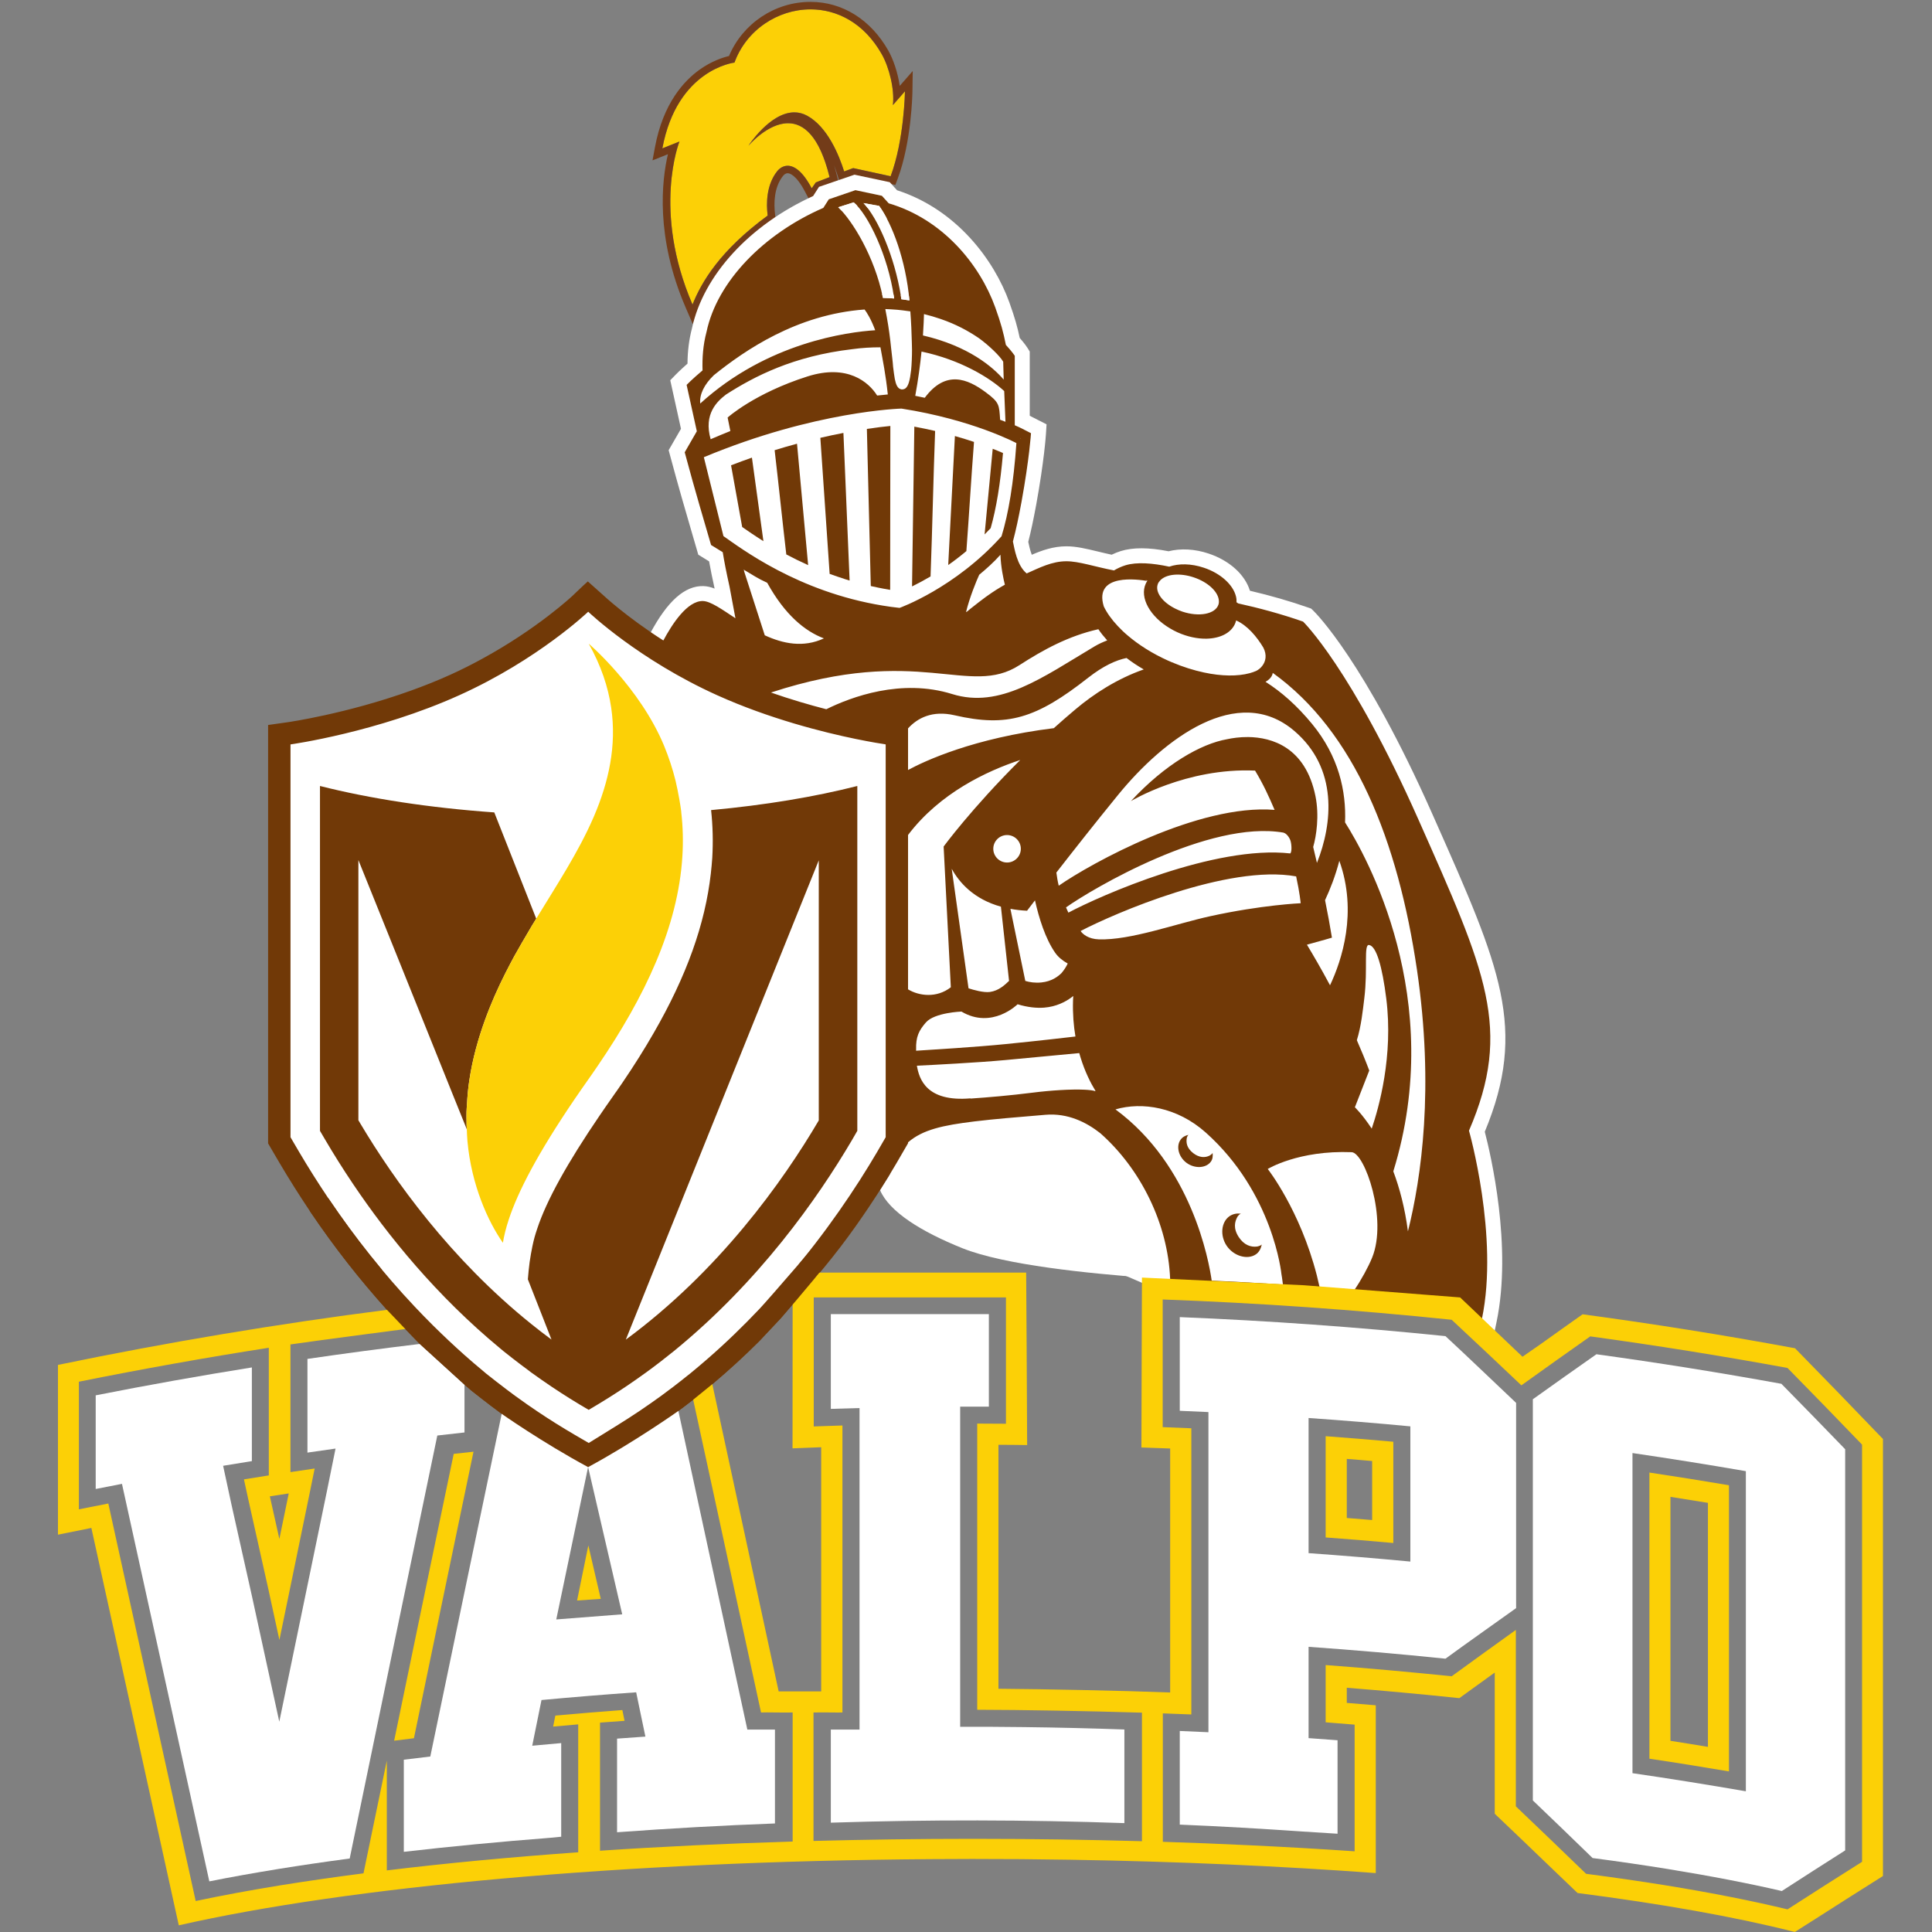 <?xml version="1.0" encoding="UTF-8"?>
<svg width="200px" height="200px" viewBox="0 0 200 200" version="1.1" xmlns="http://www.w3.org/2000/svg" xmlns:xlink="http://www.w3.org/1999/xlink">
    <rect x="0" y="0" width="200" height="200" fill="#808080" stroke="none"/>
    <!-- Generator: Sketch 54.1 (76490) - https://sketchapp.com -->
    <title>valparaiso</title>
    <desc>Created with Sketch.</desc>
    <g id="valparaiso" stroke="none" stroke-width="1" fill="none" fill-rule="evenodd">
        <g id="valparaiso_BGD" transform="translate(-0, 0)">
            <g id="valparaiso" transform="translate(6, -1)">
                <g id="g10" transform="translate(94.5, 100.987) scale(-1, 1) rotate(-180) translate(-94.5, -100.987) translate(0, 0.987)" fill-rule="nonzero">
                    <g id="g12">
                        <path d="M86.433,189.109 C86.619,190.746 86.043,193.035 85.281,194.373 C81.174,201.63 72.268,199.645 70.031,193.509 C70.031,193.509 64.1,192.838 62.567,184.626 L64.336,185.335 C64.336,185.335 61.485,178.208 65.689,168.458 C66.608,170.786 68.545,174.064 73.468,177.671 C73.317,178.908 73.324,180.828 74.442,182.248 C75.084,183.06 76.48,183.435 78.027,180.494 C78.453,181.102 78.453,181.102 78.453,181.102 C78.453,181.102 78.453,181.102 79.878,181.651 C77.357,191.902 71.472,184.891 71.472,184.891 C71.472,184.891 74.533,189.65 77.551,188.011 C79.682,186.853 80.872,183.881 81.386,182.239 C82.326,182.585 82.326,182.585 82.326,182.585 C82.326,182.585 82.326,182.585 86.198,181.741 C87.61,185.509 87.681,190.537 87.681,190.537 L86.433,189.109" id="path14" fill="#FCD006"></path>
                        <path d="M77.905,199.793 L77.904,199.793 C74.221,199.793 70.885,197.559 69.466,194.188 C68.839,194.041 67.675,193.669 66.424,192.777 C64.78,191.604 62.645,189.263 61.806,184.768 L61.547,183.384 L62.856,183.908 L63.143,184.023 C62.513,181.329 61.821,175.473 64.978,168.152 L65.72,166.429 L66.409,168.174 C67.668,171.361 70.127,174.264 73.926,177.047 L74.292,177.315 L74.237,177.765 C74.093,178.938 74.118,180.585 75.051,181.769 C75.135,181.875 75.311,182.055 75.538,182.055 C75.724,182.055 76.404,181.916 77.341,180.134 L77.932,179.011 L78.661,180.05 L78.952,180.465 L80.157,180.929 L80.793,181.174 L80.63,181.836 C80.54,182.204 80.444,182.556 80.342,182.891 C80.471,182.549 80.572,182.247 80.647,182.008 L80.89,181.232 L81.654,181.513 L82.382,181.781 L86.033,180.985 L86.689,180.842 L86.923,181.47 C88.366,185.32 88.452,190.316 88.455,190.527 L88.485,192.635 L87.141,191.097 C86.939,192.484 86.462,193.864 85.954,194.756 C84.143,197.956 81.209,199.793 77.905,199.793 L77.905,199.793 Z M77.905,199.019 C80.639,199.019 83.442,197.623 85.281,194.373 C86.043,193.035 86.619,190.746 86.433,189.109 L87.681,190.537 C87.681,190.537 87.61,185.509 86.198,181.741 C82.326,182.585 82.326,182.585 82.326,182.585 C82.326,182.585 82.326,182.585 81.386,182.239 C80.872,183.881 79.682,186.853 77.551,188.011 C77.108,188.252 76.664,188.354 76.228,188.354 C73.699,188.354 71.472,184.891 71.472,184.891 C71.472,184.891 73.436,187.231 75.581,187.231 C77.149,187.231 78.814,185.98 79.878,181.651 C78.453,181.102 78.453,181.102 78.453,181.102 C78.453,181.102 78.453,181.102 78.027,180.494 C77.099,182.257 76.227,182.828 75.538,182.828 C75.078,182.828 74.7,182.573 74.442,182.248 C73.324,180.828 73.317,178.908 73.468,177.671 C68.545,174.064 66.608,170.786 65.689,168.458 C61.485,178.208 64.336,185.335 64.336,185.335 L62.567,184.626 C64.1,192.838 70.031,193.509 70.031,193.509 C71.266,196.898 74.534,199.02 77.905,199.019 L77.905,199.019 Z" id="path16" fill="#733C19"></path>
                        <path d="M117.757,66.471 L144.293,64.564 L144.982,95.469 L137.707,118.622 L127.692,133.353 L121.378,136.661 C121.378,136.661 120.204,140.936 116.725,141.016 L99.25,139.389 L98.25,143.868 L100.201,154.579 L98.457,155.538 L98.457,162.823 L92.783,172.753 L85.036,179.203 L82.778,179.587 L80.056,178.583 L66.124,159.959 L66.734,149.477 L69.416,142.279 L71.159,133.165 L73.029,127.878 L85.686,80.842 L117.757,66.471" id="path18" fill="#FFFFFF"></path>
                        <path d="M112.548,67.721 L112.536,67.73 C106.838,68.15 97.973,69.021 93.622,70.775 C89.377,72.48 86.046,74.547 85.1,76.791 C85.719,77.76 86.283,78.685 86.793,79.556 L87.688,81.099 L88.001,81.639 L88.001,81.732 C89.517,83.048 91.603,83.499 94.89,83.9 C97.046,84.159 98.986,84.309 102.225,84.584 C104.542,84.781 106.469,83.807 107.9,82.681 C112.09,78.982 114.9,73.287 115.131,67.617 L112.548,67.721" id="path20" fill="#FFFFFF"></path>
                        <path d="M22.912,81.8 L22.912,123.924 C22.912,123.924 37.795,124.663 54.937,137.764 C69.679,124.439 87.029,124.01 87.029,124.01 L87.029,82.507 C87.029,82.507 73.256,58.487 55.204,49.837 C35.803,57.902 22.912,81.8 22.912,81.8" id="path22" fill="#FFFFFF"></path>
                        <path d="M115.131,67.617 L116.58,67.573 L144.293,66.112 L145.344,65.093 L147.408,63.456 C149.188,71.995 146.069,82.94 146.069,82.94 C150.602,93.456 147.811,99.415 140.85,115.114 C133.882,130.809 128.896,135.638 128.896,135.638 C126.608,136.44 124.269,137.062 122.18,137.521 C122.122,137.56 122.06,137.598 122.003,137.641 C122.015,137.842 122,138.046 121.945,138.255 C121.654,139.435 120.386,140.632 118.618,141.218 C117.31,141.658 116.009,141.666 115.041,141.326 C113.311,141.697 111.672,141.828 110.493,141.465 C110.06,141.329 109.673,141.148 109.319,140.936 C107.289,141.326 105.69,141.889 104.384,141.886 C102.895,141.882 101.616,141.218 100.28,140.625 C99.267,141.458 99.016,143.214 98.856,143.931 C99.186,145.193 99.415,146.25 99.74,147.996 C100.562,152.507 100.728,155.142 100.728,155.142 C100.072,155.474 99.631,155.721 99.049,155.964 L99.049,163.154 C99.049,163.154 98.798,163.556 98.128,164.281 C97.865,165.593 97.632,166.481 97.029,168.164 C95.422,172.626 91.588,177.299 85.999,178.939 L85.294,179.718 L82.554,180.301 L79.798,179.356 L79.231,178.468 C73.041,175.774 68.234,170.834 67.141,165.639 C66.774,164.266 66.686,162.911 66.727,161.642 C65.664,160.747 65.078,160.144 65.078,160.144 L66.136,155.343 L64.881,153.166 C66.002,148.991 66.918,145.965 67.609,143.569 L68.798,142.835 C68.807,142.832 68.809,142.823 68.818,142.823 C68.946,141.998 69.193,140.717 69.522,139.251 L70.132,135.985 C68.722,136.919 67.558,137.745 66.774,137.768 C65.143,137.814 63.56,135.352 62.67,133.685 L68.234,128.02 C73.66,125.572 79.241,124.179 82.593,123.489 C84.235,123.153 85.343,122.979 85.632,122.94 L85.686,122.918 L85.686,122.1 L85.686,82.264 L84.802,80.74 L115.131,67.617 Z M68.891,144.487 L66.862,152.657 C78.38,157.466 87.322,157.69 87.322,157.69 C94.661,156.547 99.179,154.14 99.217,154.116 C98.929,149.987 98.402,146.829 97.678,144.472 C92.859,139.103 87.123,137.058 87.123,137.058 C86.533,137.119 85.951,137.201 85.375,137.296 C76.58,138.733 70.708,143.233 68.891,144.487 L68.891,144.487 Z M67.902,161.152 C69.536,162.467 71.67,164.015 74.238,165.308 C76.878,166.636 79.981,167.693 83.5,167.947 C83.751,167.617 84.172,166.948 84.601,165.801 C81.741,165.616 73.424,164.536 66.488,158.215 C66.392,159.137 66.89,160.183 67.902,161.152 Z M69.606,155.367 C69.023,155.131 68.03,154.726 67.566,154.518 C66.809,157.153 68.265,158.461 69.159,159.148 C72.082,161.021 76.112,163.127 82.229,163.841 C83.233,163.983 84.203,164.034 85.142,164.034 C85.4,162.606 85.684,161.232 85.906,159.153 C85.536,159.118 85.165,159.079 84.802,159.041 C83.929,160.437 81.72,162.333 77.583,161.016 C72.101,159.272 69.323,156.764 69.323,156.764 L69.606,155.367 Z M88.395,164.49 C88.399,164.246 88.408,164.011 88.411,163.775 C88.415,163.173 88.376,162.213 88.319,161.676 C88.194,160.592 88.029,160.001 87.723,159.778 C87.719,159.774 87.716,159.774 87.707,159.77 C87.669,159.742 87.627,159.724 87.584,159.709 C87.511,159.689 87.441,159.669 87.359,159.673 C87.308,159.673 87.267,159.692 87.224,159.704 C86.908,159.801 86.744,160.186 86.632,160.747 C86.565,161.109 86.514,161.534 86.455,162 C86.417,162.587 86.313,163.335 86.242,164.007 C86.22,164.243 86.194,164.49 86.163,164.737 C86.043,165.755 85.872,166.852 85.647,167.994 C85.999,167.979 86.354,167.963 86.714,167.932 C86.779,167.924 86.85,167.924 86.919,167.917 C87.102,167.901 87.276,167.878 87.447,167.859 C87.719,167.828 87.979,167.793 88.237,167.754 C88.326,166.613 88.372,165.509 88.395,164.49 L88.395,164.49 Z M89.396,163.594 C93.428,162.746 96.474,160.877 97.956,159.504 L98.086,156.324 C97.9,156.393 97.715,156.463 97.532,156.532 C97.429,158.076 97.472,158.318 96.051,159.372 C94.16,160.781 91.896,161.719 89.731,158.809 C89.369,158.886 89.037,158.956 88.747,159.013 C89.055,160.685 89.26,162.251 89.396,163.594 Z M89.651,167.474 C90.267,167.322 90.837,167.152 91.375,166.967 C92.962,166.423 94.233,165.732 95.343,164.976 C96.361,164.238 97.512,163.131 97.825,162.583 C97.836,162.568 97.843,162.559 97.851,162.545 L97.903,160.691 C96.795,161.974 94.289,164.158 89.544,165.261 C89.612,166.257 89.638,167.021 89.651,167.474 L89.651,167.474 Z M99.64,154.625 C99.64,154.592 99.64,154.565 99.64,154.533 C99.64,154.565 99.623,154.6 99.623,154.633 C99.64,154.625 99.64,154.625 99.64,154.625 L99.64,154.625 Z M94.002,136.615 C94.369,138.139 95.087,139.879 95.369,140.489 C96.103,141.099 96.871,141.777 97.567,142.561 C97.605,141.3 97.876,140.06 98.023,139.458 C97.342,139.072 96.943,138.83 96.058,138.2 C95.651,137.907 95.084,137.462 94.443,136.957 C94.258,136.795 94.103,136.664 94.002,136.615 L94.002,136.615 Z M71.016,141.001 C71.897,140.486 72.403,140.118 73.42,139.659 C75.262,136.324 77.329,134.642 79.292,133.901 C77.161,132.913 75.062,133.35 73.169,134.221 L71.016,140.894 C71.147,140.813 70.885,141.079 71.016,141.001 L71.016,141.001 Z M99.535,131.134 C101.954,132.697 104.597,134.156 107.703,134.85 C107.961,134.465 108.275,134.074 108.618,133.693 C108.181,133.526 107.743,133.33 107.309,133.075 C101.884,129.84 97.512,126.6 92.568,128.139 C87.302,129.779 82.12,127.842 79.539,126.568 C77.811,127.013 75.852,127.582 73.811,128.297 C89.183,133.337 94.308,127.757 99.535,131.134 Z M112.762,139.845 C112.702,139.756 112.654,139.663 112.607,139.567 C111.947,138.108 113.065,136.139 115.148,134.92 C115.386,134.781 115.627,134.649 115.885,134.534 C116.916,134.067 117.964,133.855 118.896,133.87 C120.272,133.901 121.398,134.427 121.84,135.394 C121.895,135.514 121.932,135.638 121.964,135.761 C123.153,135.228 124.115,134.055 124.78,132.948 C125.174,132.179 125.023,131.519 124.675,131.065 C124.502,130.832 124.274,130.652 124.045,130.536 C123.832,130.443 123.61,130.366 123.368,130.3 C122.111,129.961 120.453,129.979 118.638,130.37 C117.573,130.597 116.454,130.948 115.322,131.426 C115.183,131.486 115.041,131.547 114.898,131.609 C113.286,132.335 111.879,133.23 110.756,134.187 C110.367,134.511 110.024,134.844 109.711,135.179 C109.074,135.857 108.578,136.549 108.262,137.217 C107.201,140.693 111.882,139.999 112.762,139.845 L112.762,139.845 Z M112.774,139.887 C112.772,139.879 112.767,139.862 112.764,139.848 C112.699,139.887 112.636,139.918 112.571,139.948 C112.641,139.918 112.706,139.918 112.774,139.887 L112.774,139.887 Z M113.847,139.497 C113.872,139.597 113.923,139.682 113.985,139.759 C114.033,139.821 114.078,139.879 114.136,139.937 C114.755,140.555 116.142,140.701 117.578,140.218 C119.007,139.74 120.017,138.803 120.16,137.941 C120.19,137.752 120.192,137.568 120.132,137.393 C119.806,136.417 118.13,136.093 116.392,136.675 C116.136,136.765 115.903,136.865 115.67,136.98 C114.356,137.629 113.564,138.668 113.847,139.497 L113.847,139.497 Z M125.755,130.331 C134.228,124.241 138.714,112.984 140.687,99.577 C142.481,87.374 141.14,78.065 139.749,72.516 C139.438,74.938 138.881,77.008 138.235,78.73 C143.761,96.604 135.415,111.432 133.241,114.851 C133.369,118.101 132.581,121.69 129.831,125.04 C128.257,126.954 126.638,128.375 125.006,129.405 C125.444,129.655 125.707,129.972 125.755,130.331 L125.755,130.331 Z M134.46,92.306 C134.911,93.731 135.089,95.47 135.234,96.659 C135.61,99.723 135.146,102.247 135.725,102.162 C136.487,102.054 137.097,99.886 137.503,96.636 C138.257,90.67 136.731,85.29 136,83.153 C135.023,84.638 134.257,85.363 134.257,85.363 L135.745,89.169 C135.342,90.237 134.908,91.287 134.46,92.306 Z M130.604,66.738 C130.59,66.786 130.584,66.831 130.571,66.88 C130.453,67.406 130.318,67.957 130.318,67.957 C128.578,74.734 125.236,78.975 125.236,78.975 C125.236,78.975 128.415,80.93 133.923,80.713 C135.277,80.661 137.664,73.793 136.044,69.802 C135.648,68.828 134.908,67.483 134.221,66.471 L133.662,66.519 C132.642,66.6 131.622,66.662 130.604,66.738 L130.604,66.738 Z M119.435,67.418 C119.147,69.452 117.37,79.324 109.473,85.144 C112.238,85.947 115.863,85.379 118.814,82.751 C125.831,76.491 126.655,68.083 126.655,68.083 C126.655,68.083 126.763,67.468 126.805,67.044 C126.805,67.029 126.808,67.023 126.808,67.009 C126.632,67.02 126.457,67.035 126.279,67.047 L121.955,67.297 C121.117,67.342 120.275,67.376 119.435,67.418 L119.435,67.418 Z M99.616,121.312 C94.596,116.322 91.684,112.355 91.684,112.355 L92.429,97.785 C90.961,96.636 89.113,96.89 88.001,97.571 L88.001,113.551 C91.292,117.901 96.166,120.178 99.616,121.312 L99.616,121.312 Z M105.289,126.522 C104.526,125.881 103.797,125.241 103.092,124.608 C94.768,123.577 89.737,121.215 88.001,120.278 L88.001,122.918 L88.001,124.585 C88.97,125.645 90.489,126.475 92.812,125.944 C98.279,124.681 101.272,125.604 106.662,129.84 C108.206,131.046 109.515,131.647 110.619,131.871 C111.177,131.446 111.773,131.046 112.401,130.689 C109.683,129.741 107.239,128.174 105.289,126.522 L105.289,126.522 Z M105.863,103.609 C109.299,105.404 121.132,110.544 128.177,109.263 C128.553,107.541 128.646,106.485 128.646,106.485 C128.646,106.485 124.615,106.315 119.247,105.134 C115.627,104.339 111.044,102.641 107.753,102.745 C106.667,102.78 106.081,103.285 105.863,103.609 L105.863,103.609 Z M93.527,95.27 C96.702,93.394 99.342,96.026 99.342,96.026 C100.402,95.702 101.307,95.622 102.077,95.676 C103.355,95.769 104.326,96.304 104.873,96.706 C104.927,96.743 104.983,96.786 105.03,96.825 C105.055,96.844 105.078,96.863 105.103,96.882 C105.095,96.714 105.086,96.543 105.078,96.378 C105.041,95.023 105.141,93.787 105.329,92.688 C104.704,92.614 101.431,92.233 98.116,91.905 C95.084,91.6 90.226,91.303 88.831,91.215 C88.836,91.257 88.836,91.303 88.836,91.345 C88.797,92.661 89.129,93.317 89.849,94.143 C90.741,95.17 93.527,95.27 93.527,95.27 L93.527,95.27 Z M97.615,106.129 L98.457,98.446 C98,98.01 97.386,97.427 96.474,97.299 C95.833,97.214 94.798,97.501 94.261,97.678 L92.521,110.051 C93.306,108.619 94.809,106.909 97.615,106.129 Z M98.251,110.699 C97.464,110.699 96.825,111.34 96.825,112.12 C96.825,112.907 97.464,113.543 98.251,113.543 C99.036,113.543 99.676,112.907 99.676,112.12 C99.676,111.34 99.036,110.699 98.251,110.699 Z M104.354,106.053 C107.046,107.966 119.183,115.129 126.866,113.794 L126.88,113.783 C127.156,113.72 127.47,113.327 127.59,112.96 C127.713,112.574 127.746,111.799 127.57,111.64 C119.761,112.516 107.91,107.272 104.599,105.512 C104.572,105.566 104.547,105.619 104.519,105.682 C104.461,105.801 104.408,105.928 104.354,106.053 L104.354,106.053 Z M104.529,100.244 C104.391,99.947 104.196,99.623 103.9,99.269 C103.528,98.891 102.854,98.388 101.802,98.284 C101.15,98.218 100.588,98.307 100.139,98.442 L98.597,105.906 C99.129,105.805 99.703,105.736 100.32,105.709 C100.32,105.709 100.616,106.102 101.14,106.782 C101.549,104.972 102.205,102.826 103.235,101.352 C103.549,100.904 103.997,100.542 104.529,100.244 L104.529,100.244 Z M88.916,89.666 C90.409,89.736 95.296,89.99 98.056,90.249 C101.861,90.605 105.489,90.949 105.725,90.972 C105.76,90.84 105.797,90.709 105.837,90.584 C106.321,88.995 106.938,87.822 107.374,87.111 C107.382,87.081 107.395,87.05 107.402,87.023 C107.176,87.111 106.773,87.158 106.254,87.182 C104.892,87.247 102.741,87.111 100.889,86.875 C98.532,86.579 96.301,86.387 94.462,86.263 L94.473,86.286 C89.89,85.893 89.148,88.296 88.916,89.666 L88.916,89.666 Z M130.33,110.66 C130.197,111.247 130.062,111.81 129.94,112.309 C130.268,113.439 130.588,115.546 130.175,117.577 C129.14,122.655 125.645,123.659 123.211,123.689 C122.323,123.697 121.552,123.577 121.035,123.465 C118.327,122.995 114.599,120.869 111.072,117.055 C111.072,117.055 116.798,120.533 123.923,120.215 C124.812,118.741 125.349,117.537 125.946,116.149 C118.076,116.789 106.953,110.626 103.599,108.299 C103.486,108.766 103.413,109.217 103.355,109.661 C105.106,111.911 107.412,114.844 109.743,117.699 C114.494,123.527 122.132,129.301 127.969,124.337 C132.546,120.44 131.947,114.716 130.33,110.66 L130.33,110.66 Z M131.168,106.801 C131.689,107.916 132.239,109.302 132.647,110.877 C134.554,105.558 132.905,100.575 131.684,97.992 C130.732,99.776 129.869,101.236 129.293,102.194 C130.894,102.625 131.882,102.921 131.882,102.921 C131.676,104.2 131.428,105.52 131.168,106.801 L131.168,106.801 Z M86.793,79.556 L87.688,81.099 L88.001,81.639 L88.001,81.732 C89.517,83.048 91.603,83.499 94.89,83.9 C97.046,84.159 98.986,84.309 102.225,84.584 C104.542,84.781 106.469,83.807 107.9,82.681 C112.09,78.982 114.9,73.287 115.131,67.617 L86.793,79.556 Z" id="path24" fill="#713907"></path>
                        <path d="M98.251,112.247 C98.179,112.247 98.126,112.193 98.126,112.12 C98.126,112.05 98.181,111.996 98.251,111.996 C98.319,111.996 98.374,112.051 98.374,112.12 C98.374,112.192 98.322,112.247 98.251,112.247 Z M98.251,109.152 C96.611,109.152 95.276,110.483 95.276,112.12 C95.276,113.758 96.611,115.091 98.251,115.091 C99.891,115.091 101.225,113.758 101.225,112.12 C101.225,110.483 99.891,109.152 98.251,109.152 Z M80.812,178.068 L80.283,177.238 L79.849,177.049 C74.015,174.51 69.622,169.906 68.657,165.321 L68.637,165.24 C68.484,164.667 68.379,164.068 68.321,163.434 C70.076,164.739 71.795,165.811 73.541,166.69 C76.758,168.308 80.071,169.251 83.388,169.49 L83.769,169.518 L83.748,169.624 L85.714,169.54 C86.057,169.525 86.446,169.508 86.848,169.474 L86.893,169.469 L86.901,169.469 C86.957,169.466 87.013,169.463 87.068,169.457 C87.199,169.446 87.325,169.431 87.45,169.416 L87.615,169.397 C87.801,169.376 87.98,169.354 88.155,169.329 L88.158,169.435 L89.269,169.162 L89.685,169.098 L89.689,169.058 L90.022,168.976 C90.666,168.817 91.274,168.639 91.88,168.43 C93.342,167.929 94.691,167.265 95.993,166.404 C95.877,166.768 95.739,167.171 95.57,167.642 C94.232,171.358 90.9,175.888 85.563,177.454 L85.143,177.578 L84.481,178.309 L82.651,178.698 L80.812,178.068 Z M83.207,162.399 C83.468,162.28 83.711,162.15 83.936,162.011 C83.91,162.159 83.884,162.305 83.858,162.45 C83.637,162.437 83.42,162.42 83.207,162.399 Z M91.456,158.454 C93.19,158.041 94.693,157.583 95.935,157.151 C95.92,157.31 95.903,157.438 95.882,157.482 C95.865,157.515 95.759,157.661 95.127,158.13 C94.081,158.909 93.268,159.243 92.643,159.15 C92.255,159.094 91.858,158.86 91.456,158.454 L91.456,158.454 Z M71.031,156.134 L71.078,155.901 C75.968,157.555 80.136,158.39 83.021,158.812 C82.266,159.579 80.765,160.405 78.054,159.542 C74.469,158.401 72.108,156.911 71.031,156.134 Z M70.255,145.421 C72.348,143.946 77.835,140.096 85.625,138.824 C86.077,138.748 86.501,138.688 86.913,138.639 C88.102,139.13 92.487,141.125 96.294,145.252 C96.888,147.306 97.324,149.967 97.591,153.18 C96.008,153.888 92.36,155.322 87.232,156.137 C86.153,156.086 78.457,155.59 68.689,151.728 L70.255,145.421 Z M115.544,138.93 C115.71,138.763 115.976,138.556 116.357,138.367 C116.547,138.273 116.72,138.2 116.902,138.136 C117.563,137.915 118.102,137.909 118.433,137.959 C118.203,138.198 117.767,138.523 117.086,138.751 C116.412,138.977 115.872,138.982 115.544,138.93 Z M74.426,135.368 C74.5,135.34 74.572,135.313 74.643,135.287 C74.544,135.393 74.446,135.501 74.348,135.612 L74.426,135.368 Z M109.713,137.774 C109.958,137.293 110.347,136.764 110.841,136.236 C111.141,135.916 111.438,135.635 111.75,135.374 C112.441,134.786 113.234,134.236 114.095,133.749 C112.148,134.981 110.976,136.76 110.878,138.456 C110.243,138.443 109.803,138.341 109.661,138.219 C109.654,138.176 109.643,138.04 109.713,137.774 Z M115.981,132.828 C116.976,132.412 117.981,132.092 118.962,131.883 C120.517,131.548 121.937,131.517 122.963,131.794 C123.111,131.834 123.243,131.879 123.366,131.929 C123.392,131.946 123.417,131.968 123.432,131.988 C123.458,132.023 123.487,132.06 123.42,132.205 C123.091,132.744 122.741,133.204 122.385,133.568 C121.552,132.803 120.342,132.355 118.931,132.323 C117.965,132.309 116.957,132.481 115.981,132.828 L115.981,132.828 Z M69.135,129.312 C69.539,129.133 69.944,128.959 70.349,128.791 L73.328,129.768 C82.325,132.717 87.959,132.152 92.074,131.74 C95.068,131.44 96.876,131.259 98.694,132.434 L98.694,132.434 C100.941,133.885 103.675,135.465 107.001,136.275 C106.952,136.369 106.905,136.462 106.861,136.554 L106.813,136.657 L106.78,136.765 C106.341,138.204 106.616,139.205 107.029,139.861 C106.996,139.869 106.963,139.877 106.931,139.884 C105.919,140.128 105.045,140.339 104.394,140.339 C104.392,140.339 104.39,140.339 104.387,140.339 C103.4,140.336 102.46,139.911 101.371,139.418 C101.218,139.349 101.064,139.279 100.909,139.211 L100.034,138.822 L99.709,139.089 L99.807,138.69 L98.788,138.112 C98.164,137.759 97.803,137.542 96.957,136.94 C96.578,136.667 95.998,136.212 95.432,135.766 C95.163,135.532 94.948,135.355 94.686,135.227 L91.723,133.768 L92.496,136.976 C92.605,137.43 92.74,137.896 92.887,138.348 C90.03,136.468 87.795,135.655 87.644,135.601 L87.313,135.483 L86.963,135.519 C86.371,135.58 85.769,135.662 85.121,135.77 C81.596,136.346 78.517,137.397 75.958,138.544 C77.13,136.952 78.43,135.881 79.84,135.349 L83.288,134.047 L79.944,132.497 C77.686,131.451 75.258,131.555 72.52,132.816 L72.28,132.926 L72.327,132.676 L68.887,134.954 C68.128,135.46 67.09,136.15 66.716,136.221 C66.518,136.205 65.727,135.776 64.595,133.934 L69.135,129.312 Z M80.822,125.464 C81.567,125.289 82.265,125.136 82.905,125.005 C84.495,124.679 85.561,124.511 85.838,124.474 L86.043,124.447 L86.452,124.275 L86.452,125.185 L86.857,125.628 C87.387,126.208 88.112,126.806 89.061,127.202 C85.787,127.38 82.766,126.35 80.822,125.464 L80.822,125.464 Z M89.55,123.924 L89.55,122.73 C90.62,123.186 91.969,123.698 93.597,124.197 C93.229,124.267 92.852,124.346 92.463,124.436 C91.268,124.709 90.328,124.547 89.55,123.924 Z M87.235,118.105 L87.235,115.08 C88.052,116.077 88.943,116.964 89.874,117.754 L89.809,118.213 L90.002,117.862 C92.134,119.644 94.466,120.921 96.593,121.827 C92.508,120.785 89.897,119.543 88.738,118.917 L87.235,118.105 Z M91.524,115.087 L91.659,114.841 C91.928,115.173 92.239,115.553 92.592,115.973 C92.229,115.693 91.873,115.398 91.524,115.087 Z M128.239,114.733 C128.43,114.555 128.596,114.35 128.732,114.135 C128.854,115.083 128.873,116.208 128.657,117.269 C128.005,120.466 126.167,122.105 123.192,122.142 C122.431,122.152 121.779,122.043 121.364,121.953 L121.3,121.94 C120.916,121.874 120.484,121.759 120.012,121.593 C121.269,121.752 122.604,121.823 123.992,121.761 L124.821,121.724 L125.25,121.014 C126.187,119.461 126.764,118.168 127.369,116.759 L128.239,114.733 Z M134.802,115.276 C134.997,114.958 135.224,114.576 135.474,114.134 C135.257,114.701 135.032,115.257 134.801,115.8 C134.804,115.626 134.804,115.451 134.802,115.276 L134.802,115.276 Z M108.51,113.704 C108.169,113.278 107.822,112.842 107.47,112.397 C111.847,114.713 118.048,117.344 123.539,117.702 C123.378,118.025 123.207,118.351 123.019,118.688 C123.015,118.688 123.011,118.688 123.006,118.688 C116.855,118.688 111.925,115.762 111.874,115.732 L108.51,113.704 Z M98.397,107.518 L98.885,107.426 C99.118,107.382 99.357,107.346 99.598,107.318 C99.692,107.439 99.797,107.576 99.913,107.727 L101.737,110.09 L101.735,110.1 L102.132,110.61 C104.475,113.623 106.632,116.337 108.543,118.677 C110.61,121.214 116.074,127.175 122.118,127.726 C123.109,127.817 124.064,127.759 124.977,127.556 C124.713,127.747 124.447,127.927 124.179,128.096 L123.246,128.685 C121.828,128.406 120.136,128.464 118.312,128.858 C117.189,129.097 116.042,129.456 114.903,129.924 L112.912,129.229 C110.054,128.231 107.734,126.564 106.291,125.342 L106.286,125.338 C105.611,124.77 104.905,124.155 104.127,123.457 L103.766,123.132 L103.626,123.115 L100.708,120.215 C96.805,116.336 94.178,113.056 93.277,111.892 L93.88,110.794 C94.748,109.212 96.144,108.144 98.03,107.62 L98.397,107.518 Z M125.755,107.916 C122.171,107.916 117.629,106.699 113.683,105.281 C114.224,105.424 114.768,105.573 115.308,105.72 C116.573,106.067 117.768,106.394 118.914,106.646 C122.188,107.366 124.963,107.718 126.689,107.887 C126.387,107.907 126.075,107.916 125.755,107.916 Z M135.7,103.711 C135.783,103.711 135.866,103.705 135.95,103.693 C136.196,103.658 136.424,103.585 136.638,103.469 C136.094,105.273 135.484,106.899 134.882,108.312 C135.136,106.619 135.107,105.002 134.918,103.522 C135.159,103.646 135.427,103.711 135.7,103.711 L135.7,103.711 Z M100.904,102.399 L101.438,99.81 C101.507,99.812 101.576,99.816 101.646,99.823 C101.896,99.848 102.124,99.912 102.328,100.013 C102.196,100.158 102.075,100.308 101.966,100.464 C101.583,101.013 101.228,101.659 100.904,102.399 Z M95.653,98.903 C95.957,98.842 96.175,98.822 96.27,98.833 C96.467,98.861 96.652,98.954 96.829,99.08 L96.183,104.973 C95.642,105.18 95.149,105.419 94.7,105.68 L95.653,98.903 Z M89.55,98.603 C89.93,98.518 90.383,98.502 90.833,98.655 L90.109,112.826 L90.435,113.27 C90.442,113.28 90.462,113.307 90.493,113.349 L90.402,113.995 C90.109,113.684 89.824,113.358 89.55,113.019 L89.55,98.603 Z M99.715,94.33 C99.26,94.005 98.695,93.689 98.051,93.453 C100.165,93.663 102.241,93.892 103.596,94.046 C103.586,94.156 103.578,94.267 103.57,94.377 C103.152,94.258 102.691,94.169 102.19,94.132 C101.394,94.078 100.565,94.143 99.715,94.33 Z M93.182,93.697 C92.237,93.61 91.252,93.357 91.013,93.123 C90.942,93.041 90.877,92.965 90.82,92.892 C91.952,92.966 93.351,93.061 94.725,93.166 C94.222,93.266 93.705,93.438 93.182,93.697 Z M136.102,92.413 C136.13,92.385 136.157,92.357 136.184,92.328 C136.191,92.415 136.197,92.501 136.202,92.588 C136.17,92.53 136.137,92.471 136.102,92.413 Z M87.235,96.226 L87.235,91.136 L87.265,91.137 L87.286,91.336 C87.242,93.134 87.787,94.133 88.68,95.159 C88.799,95.296 88.933,95.422 89.077,95.538 C88.399,95.663 87.769,95.906 87.235,96.226 L87.235,96.226 Z M91.39,88.244 C91.944,87.901 92.845,87.7 94.34,87.828 L97.039,88.059 L97.018,88.016 C98.28,88.129 99.509,88.261 100.695,88.41 C102.102,88.59 103.597,88.705 104.844,88.736 C104.771,88.921 104.698,89.113 104.627,89.313 C103.187,89.177 100.708,88.943 98.2,88.709 C96.271,88.528 93.41,88.355 91.39,88.244 L91.39,88.244 Z M105.756,85.649 C106.084,85.532 106.41,85.396 106.733,85.24 L106.197,85.635 C106.192,85.636 106.189,85.636 106.185,85.636 C106.051,85.642 105.908,85.646 105.756,85.649 L105.756,85.649 Z M87.235,89.563 L87.235,83.108 C88.371,84.012 89.713,84.543 91.452,84.92 C89.187,85.462 87.8,86.978 87.389,89.408 L87.361,89.572 L87.235,89.563 Z M111.895,87.029 C114.698,87.029 117.57,85.932 119.845,83.906 C121.329,82.582 122.553,81.171 123.561,79.76 L124.424,80.292 C124.57,80.382 128.072,82.493 133.984,82.259 C134.305,82.246 134.614,82.158 134.909,81.995 L134.706,82.303 C133.858,83.591 133.193,84.239 133.186,84.245 L132.444,84.961 L132.814,85.926 L134.084,89.174 C133.768,89.986 133.418,90.828 133.041,91.684 L132.806,92.217 L132.982,92.773 C133.346,93.923 133.524,95.405 133.653,96.487 L133.696,96.847 C133.797,97.668 133.833,98.451 133.846,99.158 C133.593,98.462 133.329,97.848 133.085,97.332 L131.768,94.545 L130.317,97.264 C129.599,98.609 128.83,99.96 127.965,101.396 L126.906,103.154 L128.889,103.688 C129.356,103.813 129.77,103.928 130.123,104.026 C130.066,104.34 130.007,104.662 129.945,104.992 L128.712,104.939 C128.673,104.938 124.736,104.757 119.58,103.623 C118.51,103.388 117.353,103.071 116.127,102.736 C113.224,101.941 110.218,101.122 107.704,101.199 C105.727,101.261 104.811,102.399 104.577,102.746 L104.081,103.484 L103.929,103.403 L103.467,104.319 C103.784,103.472 104.134,102.77 104.505,102.238 C104.663,102.013 104.926,101.795 105.286,101.594 L106.538,100.892 L105.934,99.592 C105.891,99.501 105.847,99.411 105.799,99.322 L106.796,100.059 L106.626,96.319 C106.595,95.153 106.672,94.02 106.856,92.949 L106.963,92.324 L107.22,91.376 C107.249,91.267 107.28,91.157 107.313,91.054 C107.756,89.6 108.308,88.549 108.695,87.92 L108.814,87.725 L108.862,87.542 C108.875,87.504 108.886,87.47 108.895,87.437 L109.114,86.651 C110.016,86.905 110.952,87.029 111.895,87.029 L111.895,87.029 Z M136.561,80.004 C136.653,79.822 136.742,79.63 136.828,79.428 C137.325,81.072 137.699,82.688 137.968,84.273 C137.784,83.616 137.609,83.069 137.467,82.653 L136.561,80.004 Z M89.156,80.543 L113.293,70.099 C112.495,74.395 110.173,78.595 106.908,81.492 C105.422,82.651 103.891,83.172 102.356,83.042 L101.036,82.931 C98.542,82.721 96.894,82.583 95.075,82.364 C92.293,82.024 90.495,81.66 89.297,80.786 L89.156,80.543 Z M116.568,69.122 L116.662,69.118 L117.551,69.071 C116.871,72.097 115.102,77.675 110.796,81.97 C113.942,78.414 116.045,73.757 116.568,69.122 Z M123.491,68.758 L124.996,68.679 C124.607,70.779 123.065,76.883 117.782,81.597 C116.34,82.881 114.78,83.548 113.331,83.804 C118.339,78.584 120.154,71.926 120.75,68.905 C121.18,68.886 121.609,68.866 122.037,68.843 L123.491,68.758 Z M128.163,68.512 L128.567,68.491 C128.237,69.636 127.861,70.699 127.471,71.667 C127.91,70.157 128.095,69.019 128.163,68.512 Z M131.824,68.319 L133.503,68.23 C133.948,68.977 134.362,69.778 134.609,70.385 C135.769,73.242 134.339,78.037 133.478,79.178 C130.847,79.232 128.833,78.746 127.568,78.31 C128.761,76.412 130.638,72.94 131.818,68.341 C131.819,68.34 131.821,68.332 131.824,68.319 L131.824,68.319 Z M136.938,68.049 L138.773,67.952 L138.212,72.319 C138.186,72.525 138.157,72.731 138.127,72.935 C138.12,71.612 137.928,70.325 137.48,69.221 C137.335,68.866 137.15,68.466 136.938,68.049 Z M140.183,67.878 L144.955,67.626 L146.273,66.349 C146.991,73.923 144.606,82.422 144.579,82.516 L144.428,83.046 L144.646,83.552 C148.84,93.281 146.368,98.854 139.76,113.751 L139.433,114.488 C133.522,127.805 129.044,133.178 128.03,134.3 C127.082,134.624 126.093,134.929 125.068,135.212 C125.488,134.712 125.835,134.199 126.109,133.744 L126.159,133.653 C126.491,133.006 126.616,132.323 126.539,131.674 L126.66,131.587 C134.734,125.784 139.969,115.09 142.22,99.801 C144.043,87.401 142.7,77.915 141.252,72.14 L140.183,67.878 Z M148.412,60.683 L144.266,63.982 L143.631,64.597 L139.416,64.819 L139.257,64.185 L139.174,64.832 L135.125,65.046 L134.994,64.853 L133.531,64.977 C132.943,65.024 132.349,65.064 131.755,65.105 C131.332,65.134 130.911,65.163 130.489,65.195 L129.395,65.276 L129.375,65.349 L128.357,65.402 L128.357,65.361 L126.71,65.465 C126.619,65.471 126.527,65.477 126.435,65.484 C126.351,65.491 126.267,65.497 126.183,65.502 L123.323,65.668 L120.249,65.83 C119.952,65.844 119.655,65.858 119.357,65.872 L116.516,66.027 L114.788,66.079 L82.589,80.012 L84.137,82.68 L84.137,121.617 C83.629,121.707 83.002,121.825 82.281,121.973 C78.583,122.734 73.035,124.157 67.596,126.609 L67.332,126.729 L60.768,133.411 L61.303,134.412 C63.092,137.766 64.898,139.37 66.818,139.315 C67.2,139.303 67.583,139.212 67.977,139.058 C67.749,140.083 67.55,141.067 67.406,141.875 L66.286,142.566 L66.12,143.141 C65.955,143.712 65.777,144.32 65.587,144.971 C64.988,147.022 64.241,149.573 63.385,152.765 L63.219,153.383 L64.494,155.596 L63.385,160.625 L63.967,161.223 C63.988,161.245 64.411,161.677 65.169,162.344 C65.179,163.654 65.332,164.856 65.633,165.998 C66.806,171.482 71.588,176.693 78.174,179.692 L78.782,180.644 L82.457,181.904 L86.107,181.127 L86.863,180.292 C93.063,178.29 96.926,173.021 98.486,168.688 C99.068,167.066 99.323,166.132 99.562,165.003 C100.084,164.407 100.317,164.048 100.363,163.973 L100.598,163.597 L100.598,156.948 C100.722,156.886 100.846,156.821 100.976,156.755 C101.117,156.682 101.266,156.605 101.428,156.523 L102.339,156.063 L102.275,155.045 C102.268,154.934 102.093,152.266 101.264,147.719 C100.96,146.085 100.736,145.035 100.446,143.894 C100.514,143.563 100.63,143.02 100.81,142.557 C101.865,143.013 103.039,143.43 104.379,143.434 C104.384,143.434 104.389,143.434 104.394,143.434 C105.413,143.434 106.454,143.183 107.657,142.893 C108.115,142.782 108.585,142.669 109.079,142.564 C109.387,142.714 109.705,142.84 110.029,142.942 C111.294,143.331 112.911,143.324 114.971,142.92 C116.22,143.24 117.702,143.159 119.112,142.684 C121.262,141.971 122.882,140.508 123.392,138.833 C125.522,138.335 127.543,137.752 129.409,137.098 L129.73,136.985 L129.975,136.749 C130.187,136.543 135.257,131.53 142.266,115.742 L142.593,115.004 C149.298,99.888 152.133,93.495 147.704,82.828 C148.319,80.468 150.555,70.961 148.924,63.14 L148.412,60.683 L148.412,60.683 Z" id="path26" fill="#FFFFFF"></path>
                        <path d="M27.981,75.955 C26.911,77.548 25.899,79.154 24.971,80.728 L24.072,82.264 L24.072,122.925 C24.176,122.94 33.059,124.184 41.548,128.02 C49.708,131.701 54.89,136.661 54.89,136.661 L54.897,136.656 C54.974,136.583 60.133,131.678 68.234,128.02 C73.66,125.572 79.241,124.179 82.593,123.489 C84.235,123.153 85.343,122.979 85.632,122.94 L85.686,122.918 L85.686,122.1 L85.686,82.264 L84.802,80.74 C82.649,77.077 79.578,72.462 75.54,67.733 C74.618,66.653 73.643,65.57 72.616,64.486 C70.942,62.72 69.138,60.963 67.182,59.267 C66.614,58.777 66.039,58.287 65.449,57.805 C65.382,57.754 65.325,57.708 65.263,57.659 C64.726,57.224 64.204,56.819 63.699,56.429 C63.265,56.103 62.837,55.782 62.42,55.474 C61.677,54.94 60.931,54.412 60.159,53.895 C59.375,53.373 58.578,52.856 57.794,52.374 L54.946,50.61 L53.474,51.468 C52.184,52.224 50.882,53.036 49.606,53.895 C48.929,54.347 48.235,54.833 47.351,55.474 L47.142,55.628 C46.902,55.8 46.683,55.972 46.454,56.142 C46.067,56.435 45.689,56.724 45.318,57.013 L44.298,57.816 L43.998,58.073 C43.351,58.603 42.719,59.155 42.087,59.711 C41.536,60.196 40.994,60.703 40.451,61.209 C39.906,61.721 39.36,62.25 38.82,62.782 C38.178,63.422 37.545,64.071 36.917,64.739 C33.75,68.101 30.786,71.805 28.063,75.835 L27.981,75.955 Z M68.891,144.487 L66.862,152.657 C78.38,157.466 87.322,157.69 87.322,157.69 C94.661,156.547 99.179,154.14 99.217,154.116 C98.929,149.987 98.402,146.829 97.678,144.472 C92.859,139.103 87.123,137.058 87.123,137.058 C86.533,137.119 85.951,137.201 85.375,137.296 C76.58,138.733 70.708,143.233 68.891,144.487 L68.891,144.487 Z M67.902,161.152 C69.536,162.467 71.67,164.015 74.238,165.308 C76.878,166.636 79.981,167.693 83.5,167.947 C83.751,167.617 84.172,166.948 84.601,165.801 C81.741,165.616 73.424,164.536 66.488,158.215 C66.392,159.137 66.89,160.183 67.902,161.152 Z M82.375,179.039 C83.886,177.758 85.937,173.466 86.54,169.237 C86.545,169.186 86.552,169.14 86.561,169.09 C86.174,169.12 85.786,169.136 85.406,169.148 C85.396,169.183 85.389,169.213 85.382,169.252 C84.528,173.401 82.256,177.129 80.772,178.533 L82.375,179.039 Z M85.007,178.672 C86.354,176.828 87.766,173.084 88.143,168.889 C87.865,168.928 87.595,168.978 87.306,169.014 C87.289,169.129 87.279,169.237 87.259,169.352 C86.611,173.412 84.883,177.38 83.391,178.962 L85.007,178.672 Z M69.606,155.367 C69.023,155.131 68.03,154.726 67.566,154.518 C66.809,157.153 68.265,158.461 69.159,159.148 C72.082,161.021 76.112,163.127 82.229,163.841 C83.233,163.983 84.203,164.034 85.142,164.034 C85.4,162.606 85.684,161.232 85.906,159.153 C85.536,159.118 85.165,159.079 84.802,159.041 C83.929,160.437 81.72,162.333 77.583,161.016 C72.101,159.272 69.323,156.764 69.323,156.764 L69.606,155.367 Z M88.395,164.49 C88.399,164.246 88.408,164.011 88.411,163.775 C88.415,163.173 88.376,162.213 88.319,161.676 C88.194,160.592 88.029,160.001 87.723,159.778 C87.719,159.774 87.716,159.774 87.707,159.77 C87.669,159.742 87.627,159.724 87.584,159.709 C87.511,159.689 87.441,159.669 87.359,159.673 C87.308,159.673 87.267,159.692 87.224,159.704 C86.908,159.801 86.744,160.186 86.632,160.747 C86.565,161.109 86.514,161.534 86.455,162 C86.417,162.587 86.313,163.335 86.242,164.007 C86.22,164.243 86.194,164.49 86.163,164.737 C86.043,165.755 85.872,166.852 85.647,167.994 C85.999,167.979 86.354,167.963 86.714,167.932 C86.779,167.924 86.85,167.924 86.919,167.917 C87.102,167.901 87.276,167.878 87.447,167.859 C87.719,167.828 87.979,167.793 88.237,167.754 C88.326,166.613 88.372,165.509 88.395,164.49 L88.395,164.49 Z M89.396,163.594 C93.428,162.746 96.474,160.877 97.956,159.504 L98.086,156.324 C97.9,156.393 97.715,156.463 97.532,156.532 C97.429,158.076 97.472,158.318 96.051,159.372 C94.16,160.781 91.896,161.719 89.731,158.809 C89.369,158.886 89.037,158.956 88.747,159.013 C89.055,160.685 89.26,162.251 89.396,163.594 Z M89.651,167.474 C90.267,167.322 90.837,167.152 91.375,166.967 C92.962,166.423 94.233,165.732 95.343,164.976 C96.361,164.238 97.512,163.131 97.825,162.583 C97.836,162.568 97.843,162.559 97.851,162.545 L97.903,160.691 C96.795,161.974 94.289,164.158 89.544,165.261 C89.612,166.257 89.638,167.021 89.651,167.474 L89.651,167.474 Z M99.64,154.625 C99.64,154.592 99.64,154.565 99.64,154.533 C99.64,154.565 99.623,154.6 99.623,154.633 C99.64,154.625 99.64,154.625 99.64,154.625 L99.64,154.625 Z M94.002,136.615 C94.369,138.139 95.087,139.879 95.369,140.489 C96.103,141.099 96.871,141.777 97.567,142.561 C97.605,141.3 97.876,140.06 98.023,139.458 C97.342,139.072 96.943,138.83 96.058,138.2 C95.651,137.907 95.084,137.462 94.443,136.957 C94.258,136.795 94.103,136.664 94.002,136.615 L94.002,136.615 Z M71.016,141.001 C71.897,140.486 72.403,140.118 73.42,139.659 C75.262,136.324 77.329,134.642 79.292,133.901 C77.161,132.913 75.062,133.35 73.169,134.221 L71.016,140.894 C71.147,140.813 70.885,141.079 71.016,141.001 L71.016,141.001 Z M99.535,131.134 C101.954,132.697 104.597,134.156 107.703,134.85 C107.961,134.465 108.275,134.074 108.618,133.693 C108.181,133.526 107.743,133.33 107.309,133.075 C101.884,129.84 97.512,126.6 92.568,128.139 C87.302,129.779 82.12,127.842 79.539,126.568 C77.811,127.013 75.852,127.582 73.811,128.297 C89.183,133.337 94.308,127.757 99.535,131.134 Z M112.762,139.845 C112.702,139.756 112.654,139.663 112.607,139.567 C111.947,138.108 113.065,136.139 115.148,134.92 C115.386,134.781 115.627,134.649 115.885,134.534 C116.916,134.067 117.964,133.855 118.896,133.87 C120.272,133.901 121.398,134.427 121.84,135.394 C121.895,135.514 121.932,135.638 121.964,135.761 C123.153,135.228 124.115,134.055 124.78,132.948 C125.174,132.179 125.023,131.519 124.675,131.065 C124.502,130.832 124.274,130.652 124.045,130.536 C123.832,130.443 123.61,130.366 123.368,130.3 C122.111,129.961 120.453,129.979 118.638,130.37 C117.573,130.597 116.454,130.948 115.322,131.426 C115.183,131.486 115.041,131.547 114.898,131.609 C113.286,132.335 111.879,133.23 110.756,134.187 C110.367,134.511 110.024,134.844 109.711,135.179 C109.074,135.857 108.578,136.549 108.262,137.217 C107.201,140.693 111.882,139.999 112.762,139.845 L112.762,139.845 Z M112.774,139.887 C112.772,139.879 112.767,139.862 112.764,139.848 C112.699,139.887 112.636,139.918 112.571,139.948 C112.641,139.918 112.706,139.918 112.774,139.887 L112.774,139.887 Z M113.847,139.497 C113.872,139.597 113.923,139.682 113.985,139.759 C114.033,139.821 114.078,139.879 114.136,139.937 C114.755,140.555 116.142,140.701 117.578,140.218 C119.007,139.74 120.017,138.803 120.16,137.941 C120.19,137.752 120.192,137.568 120.132,137.393 C119.806,136.417 118.13,136.093 116.392,136.675 C116.136,136.765 115.903,136.865 115.67,136.98 C114.356,137.629 113.564,138.668 113.847,139.497 L113.847,139.497 Z M125.755,130.331 C134.228,124.241 138.714,112.984 140.687,99.577 C142.481,87.374 141.14,78.065 139.749,72.516 C139.438,74.938 138.881,77.008 138.235,78.73 C143.761,96.604 135.415,111.432 133.241,114.851 C133.369,118.101 132.581,121.69 129.831,125.04 C128.257,126.954 126.638,128.375 125.006,129.405 C125.444,129.655 125.707,129.972 125.755,130.331 L125.755,130.331 Z M134.46,92.306 C134.911,93.731 135.089,95.47 135.234,96.659 C135.61,99.723 135.146,102.247 135.725,102.162 C136.487,102.054 137.097,99.886 137.503,96.636 C138.257,90.67 136.731,85.29 136,83.153 C135.023,84.638 134.257,85.363 134.257,85.363 L135.745,89.169 C135.342,90.237 134.908,91.287 134.46,92.306 Z M130.604,66.738 C130.59,66.786 130.584,66.831 130.571,66.88 C130.453,67.406 130.318,67.957 130.318,67.957 C128.578,74.734 125.236,78.975 125.236,78.975 C125.236,78.975 128.415,80.93 133.923,80.713 C135.277,80.661 137.664,73.793 136.044,69.802 C135.648,68.828 134.908,67.483 134.221,66.471 L133.662,66.519 C132.642,66.6 131.622,66.662 130.604,66.738 L130.604,66.738 Z M119.435,67.418 C119.147,69.452 117.37,79.324 109.473,85.144 C112.238,85.947 115.863,85.379 118.814,82.751 C125.831,76.491 126.655,68.083 126.655,68.083 C126.655,68.083 126.763,67.468 126.805,67.044 C126.805,67.029 126.808,67.023 126.808,67.009 C126.632,67.02 126.457,67.035 126.279,67.047 L121.955,67.297 C121.117,67.342 120.275,67.376 119.435,67.418 L119.435,67.418 Z M99.616,121.312 C94.596,116.322 91.684,112.355 91.684,112.355 L92.429,97.785 C90.961,96.636 89.113,96.89 88.001,97.571 L88.001,113.551 C91.292,117.901 96.166,120.178 99.616,121.312 L99.616,121.312 Z M105.289,126.522 C104.526,125.881 103.797,125.241 103.092,124.608 C94.768,123.577 89.737,121.215 88.001,120.278 L88.001,122.918 L88.001,124.585 C88.97,125.645 90.489,126.475 92.812,125.944 C98.279,124.681 101.272,125.604 106.662,129.84 C108.206,131.046 109.515,131.647 110.619,131.871 C111.177,131.446 111.773,131.046 112.401,130.689 C109.683,129.741 107.239,128.174 105.289,126.522 L105.289,126.522 Z M105.863,103.609 C109.299,105.404 121.132,110.544 128.177,109.263 C128.553,107.541 128.646,106.485 128.646,106.485 C128.646,106.485 124.615,106.315 119.247,105.134 C115.627,104.339 111.044,102.641 107.753,102.745 C106.667,102.78 106.081,103.285 105.863,103.609 L105.863,103.609 Z M93.527,95.27 C96.702,93.394 99.342,96.026 99.342,96.026 C100.402,95.702 101.307,95.622 102.077,95.676 C103.355,95.769 104.326,96.304 104.873,96.706 C104.927,96.743 104.983,96.786 105.03,96.825 C105.055,96.844 105.078,96.863 105.103,96.882 C105.095,96.714 105.086,96.543 105.078,96.378 C105.041,95.023 105.141,93.787 105.329,92.688 C104.704,92.614 101.431,92.233 98.116,91.905 C95.084,91.6 90.226,91.303 88.831,91.215 C88.836,91.257 88.836,91.303 88.836,91.345 C88.797,92.661 89.129,93.317 89.849,94.143 C90.741,95.17 93.527,95.27 93.527,95.27 L93.527,95.27 Z M97.615,106.129 L98.457,98.446 C98,98.01 97.386,97.427 96.474,97.299 C95.833,97.214 94.798,97.501 94.261,97.678 L92.521,110.051 C93.306,108.619 94.809,106.909 97.615,106.129 Z M98.251,110.699 C97.464,110.699 96.825,111.34 96.825,112.12 C96.825,112.907 97.464,113.543 98.251,113.543 C99.036,113.543 99.676,112.907 99.676,112.12 C99.676,111.34 99.036,110.699 98.251,110.699 Z M104.354,106.053 C107.046,107.966 119.183,115.129 126.866,113.794 L126.88,113.783 C127.156,113.72 127.47,113.327 127.59,112.96 C127.713,112.574 127.746,111.799 127.57,111.64 C119.761,112.516 107.91,107.272 104.599,105.512 C104.572,105.566 104.547,105.619 104.519,105.682 C104.461,105.801 104.408,105.928 104.354,106.053 L104.354,106.053 Z M104.529,100.244 C104.391,99.947 104.196,99.623 103.9,99.269 C103.528,98.891 102.854,98.388 101.802,98.284 C101.15,98.218 100.588,98.307 100.139,98.442 L98.597,105.906 C99.129,105.805 99.703,105.736 100.32,105.709 C100.32,105.709 100.616,106.102 101.14,106.782 C101.549,104.972 102.205,102.826 103.235,101.352 C103.549,100.904 103.997,100.542 104.529,100.244 L104.529,100.244 Z M88.916,89.666 C90.409,89.736 95.296,89.99 98.056,90.249 C101.861,90.605 105.489,90.949 105.725,90.972 C105.76,90.84 105.797,90.709 105.837,90.584 C106.321,88.995 106.938,87.822 107.374,87.111 C107.382,87.081 107.395,87.05 107.402,87.023 C107.176,87.111 106.773,87.158 106.254,87.182 C104.892,87.247 102.741,87.111 100.889,86.875 C98.532,86.579 96.301,86.387 94.462,86.263 L94.473,86.286 C89.89,85.893 89.148,88.296 88.916,89.666 L88.916,89.666 Z M130.33,110.66 C130.197,111.247 130.062,111.81 129.94,112.309 C130.268,113.439 130.588,115.546 130.175,117.577 C129.14,122.655 125.645,123.659 123.211,123.689 C122.323,123.697 121.552,123.577 121.035,123.465 C118.327,122.995 114.599,120.869 111.072,117.055 C111.072,117.055 116.798,120.533 123.923,120.215 C124.812,118.741 125.349,117.537 125.946,116.149 C118.076,116.789 106.953,110.626 103.599,108.299 C103.486,108.766 103.413,109.217 103.355,109.661 C105.106,111.911 107.412,114.844 109.743,117.699 C114.494,123.527 122.132,129.301 127.969,124.337 C132.546,120.44 131.947,114.716 130.33,110.66 L130.33,110.66 Z M131.168,106.801 C131.689,107.916 132.239,109.302 132.647,110.877 C134.554,105.558 132.905,100.575 131.684,97.992 C130.732,99.776 129.869,101.236 129.293,102.194 C130.894,102.625 131.882,102.921 131.882,102.921 C131.676,104.2 131.428,105.52 131.168,106.801 L131.168,106.801 Z M115.131,67.617 L115.031,66.284 L144.293,64.564 L146.894,62.515 L147.408,63.456 C149.188,71.995 146.069,82.94 146.069,82.94 C150.602,93.456 147.811,99.415 140.85,115.114 C133.882,130.809 128.896,135.638 128.896,135.638 C126.608,136.44 124.269,137.062 122.18,137.521 C122.122,137.56 122.06,137.598 122.003,137.641 C122.015,137.842 122,138.046 121.945,138.255 C121.654,139.435 120.386,140.632 118.618,141.218 C117.31,141.658 116.009,141.666 115.041,141.326 C113.311,141.697 111.672,141.828 110.493,141.465 C110.06,141.329 109.673,141.148 109.319,140.936 C107.289,141.326 105.69,141.889 104.384,141.886 C102.895,141.882 101.616,141.218 100.28,140.625 C99.267,141.458 99.016,143.214 98.856,143.931 C99.186,145.193 99.415,146.25 99.74,147.996 C100.562,152.507 100.728,155.142 100.728,155.142 C100.072,155.474 99.631,155.721 99.049,155.964 L99.049,163.154 C99.049,163.154 98.798,163.556 98.128,164.281 C97.865,165.593 97.632,166.481 97.029,168.164 C95.422,172.626 91.588,177.299 85.999,178.939 L85.294,179.718 L82.554,180.301 L79.798,179.356 L79.231,178.468 C73.041,175.774 68.234,170.834 67.141,165.639 C66.774,164.266 66.686,162.911 66.727,161.642 C65.664,160.747 65.078,160.144 65.078,160.144 L66.136,155.343 L64.881,153.166 C66.002,148.991 66.918,145.965 67.609,143.569 L68.798,142.835 C68.807,142.832 68.809,142.823 68.818,142.823 C68.946,141.998 69.193,140.717 69.522,139.251 L70.132,135.985 C68.722,136.919 67.558,137.745 66.774,137.768 C65.143,137.814 63.56,135.352 62.67,133.685 C58.827,136.143 56.531,138.3 56.495,138.331 L54.853,139.798 L54.42,139.408 L53.684,138.71 L53.289,138.331 C53.247,138.293 49.634,134.893 43.839,131.748 C42.822,131.191 41.741,130.644 40.592,130.127 C39.252,129.52 37.9,128.984 36.571,128.506 C29.857,126.089 23.82,125.226 23.747,125.218 L23.255,125.148 L21.754,124.936 L21.754,124.477 L21.754,122.925 L21.754,82.256 L21.754,81.625 L22.066,81.087 L22.966,79.552 C23.929,77.919 24.969,76.271 26.053,74.653 L26.15,74.511 C28.601,70.884 31.248,67.508 34.06,64.393 C34.06,64.393 36.931,61.378 37.455,60.861 L42.087,56.643 C42.231,56.523 42.37,56.395 42.513,56.281 L42.795,56.036 L42.831,56.01 L42.861,55.983 L43.88,55.183 C44.548,54.661 45.149,54.208 45.763,53.756 L45.932,53.629 C45.932,53.629 50.112,50.683 54.88,48.112 C59.649,50.683 64.235,53.933 64.235,53.933 C64.752,54.315 65.272,54.712 65.803,55.128 L67.733,56.694 L67.739,56.698 C69.467,58.155 71.094,59.648 72.616,61.17 L74.811,63.505 L76.043,64.955 C76.043,64.955 78.816,68.044 81.01,70.912 C83.204,73.779 85.1,76.791 85.1,76.791 C85.719,77.76 86.283,78.685 86.793,79.556 L87.688,81.099 L88.001,81.639 L88.001,81.732 C89.517,83.048 91.603,83.499 94.89,83.9 C97.046,84.159 98.986,84.309 102.225,84.584 C104.542,84.781 106.469,83.807 107.9,82.681 C112.09,78.982 114.9,73.287 115.131,67.617 L115.131,67.617 Z" id="path28" fill="#713907"></path>
                        <path d="M30.2,7.595 C33.221,22.222 36.242,36.817 39.271,51.382 C40.206,51.489 41.145,51.596 42.084,51.7 C42.084,53.347 42.084,55 42.084,56.643 L37.452,60.861 C33.569,60.394 29.694,59.88 25.826,59.313 C25.826,56.078 25.826,52.849 25.826,49.614 C26.792,49.758 27.764,49.897 28.736,50.031 C28.441,48.576 28.143,47.118 27.849,45.658 C27.163,42.332 26.475,39.002 25.788,35.668 C24.83,31.032 23.87,26.401 22.912,21.758 C21.966,26.107 21.019,30.449 20.073,34.791 C19.377,37.91 18.68,41.027 17.981,44.146 C17.685,45.515 17.391,46.879 17.097,48.249 C18.091,48.415 19.084,48.576 20.073,48.734 C20.073,51.966 20.073,55.199 20.073,58.43 C14.67,57.565 9.282,56.604 3.907,55.542 C3.907,52.309 3.907,49.075 3.907,45.848 C4.81,46.026 5.715,46.203 6.627,46.378 C9.633,32.689 12.646,18.976 15.669,5.229 C17.863,5.667 20.227,6.088 22.807,6.51 C25.176,6.892 27.645,7.255 30.2,7.595" id="path30" fill="#FFFFFF"></path>
                        <path d="M54.88,48.124 L58.412,32.874 L51.585,32.343 L54.88,48.124 Z M71.364,20.944 C68.976,32.008 66.553,43.185 64.165,54.211 C64.165,54.211 59.649,50.919 54.88,48.344 C50.112,50.919 45.971,53.798 45.971,53.798 C43.507,41.992 41.001,30.002 38.545,18.153 C37.63,18.049 36.713,17.938 35.803,17.823 C35.803,14.643 35.803,11.464 35.803,8.286 C40.608,8.841 45.666,9.327 50.94,9.737 C51.326,9.771 51.709,9.814 52.096,9.85 C52.096,13.075 52.096,16.309 52.096,19.543 C51.094,19.455 50.097,19.365 49.096,19.27 C49.393,20.717 49.758,22.556 50.055,24.001 C53.363,24.307 56.547,24.568 59.857,24.8 C60.154,23.406 60.511,21.611 60.812,20.215 C59.835,20.148 58.857,20.08 57.879,20.005 C57.879,16.777 57.879,13.542 57.879,10.313 C63.324,10.714 68.772,11.017 74.223,11.223 C74.223,14.452 74.223,17.714 74.223,20.944 L71.364,20.944 L71.364,20.944 Z" id="path32" fill="#FFFFFF"></path>
                        <path d="M80.006,20.944 C80.006,17.711 80.006,14.535 80.006,11.304 C90.131,11.631 100.27,11.612 110.396,11.258 C110.396,14.489 110.396,17.717 110.396,20.951 C106.923,21.075 103.449,21.156 99.974,21.199 C97.782,21.226 95.586,21.238 93.396,21.232 C93.396,32.278 93.396,43.327 93.396,54.373 C94.383,54.373 95.373,54.373 96.367,54.369 C96.367,57.603 96.367,60.718 96.367,63.951 L80.006,63.951 C80.006,60.718 80.006,57.372 80.006,54.141 C80.996,54.172 81.986,54.2 82.978,54.226 C82.978,43.181 82.978,31.988 82.978,20.944 L80.006,20.944" id="path34" fill="#FFFFFF"></path>
                        <path d="M129.463,53.196 C132.98,52.952 136.493,52.664 140,52.331 C140,47.667 140,43 140,38.334 C136.493,38.667 132.98,38.955 129.463,39.206 C129.463,43.868 129.463,48.535 129.463,53.196 Z M132.463,19.837 C131.464,19.914 130.463,19.987 129.463,20.056 C129.463,23.21 129.463,26.355 129.463,29.509 C134.191,29.174 138.917,28.768 143.635,28.28 C145.874,29.917 148.714,31.915 150.947,33.514 L150.947,54.76 C148.714,56.874 145.874,59.594 143.635,61.671 C134.487,62.609 125.31,63.265 116.129,63.64 C116.129,60.406 116.129,57.171 116.129,53.941 C117.116,53.897 118.106,53.855 119.097,53.809 C119.097,42.762 119.097,31.716 119.097,20.666 C118.106,20.717 117.116,20.758 116.129,20.797 C116.129,17.572 116.129,14.332 116.129,11.103 C120.388,10.929 124.637,10.678 128.891,10.385 C130.092,10.315 131.278,10.239 132.463,10.16 C132.463,13.386 132.463,16.61 132.463,19.837 L132.463,19.837 Z" id="path36" fill="#FFFFFF"></path>
                        <path d="M162.993,49.568 C166.912,48.993 170.825,48.369 174.731,47.693 C174.731,36.643 174.731,25.597 174.731,14.553 C170.825,15.228 166.912,15.858 162.993,16.429 C162.993,27.479 162.993,38.525 162.993,49.568 Z M178.454,4.229 C180.642,5.646 182.833,7.048 185.012,8.433 C185.012,22.276 185.012,36.119 185.012,49.962 C182.818,52.235 180.612,54.493 178.409,56.735 C172.046,57.893 165.663,58.915 159.26,59.795 C157.067,58.259 154.876,56.705 152.679,55.136 C152.679,41.294 152.679,27.446 152.679,13.607 C154.745,11.636 156.804,9.644 158.864,7.644 C161.552,7.29 164.149,6.912 166.639,6.51 C171.166,5.773 175.077,5.013 178.454,4.229 L178.454,4.229 Z" id="path38" fill="#FFFFFF"></path>
                        <path d="M119.212,80.358 C118.753,80.127 118.147,80.127 117.513,80.621 C116.832,81.16 116.783,81.717 116.851,82.157 C116.868,82.262 116.948,82.45 117.033,82.507 C116.71,82.442 116.422,82.287 116.229,82.025 C115.728,81.358 115.978,80.25 116.82,79.617 C117.666,78.984 118.839,79.047 119.337,79.718 C119.533,79.977 119.568,80.296 119.528,80.64 C119.49,80.54 119.31,80.409 119.212,80.358" id="path40" fill="#713907"></path>
                        <path d="M86.15,138.927 C86.169,144.413 86.147,150.407 86.169,155.891 C85.533,155.829 84.713,155.733 83.739,155.587 C83.762,154.691 83.786,153.776 83.806,152.865 C83.918,148.388 84.037,143.762 84.142,139.37 L84.145,139.366 C84.145,139.35 84.145,139.335 84.149,139.319 C84.415,139.257 84.686,139.199 84.96,139.146 C85.315,139.076 85.667,139.003 86.029,138.946 C86.07,138.937 86.111,138.933 86.15,138.927" id="path42" fill="#713907"></path>
                        <path d="M81.31,155.17 C80.563,155.026 79.767,154.861 78.922,154.664 C79.246,150.079 79.563,145.17 79.884,140.582 C79.884,140.582 79.884,140.582 79.888,140.578 C80.398,140.393 80.927,140.211 81.468,140.037 C81.63,139.991 81.78,139.937 81.942,139.891 L81.942,139.898 C81.946,139.898 81.946,139.898 81.951,139.898 C81.769,144.113 81.589,148.551 81.409,152.842 C81.376,153.622 81.344,154.402 81.31,155.17" id="path44" fill="#713907"></path>
                        <path d="M69.679,151.819 L70.83,145.432 C71.373,145.054 72.109,144.542 73.029,143.966 C72.627,146.891 72.24,149.686 71.839,152.614 C71.132,152.368 70.41,152.101 69.679,151.819" id="path46" fill="#713907"></path>
                        <path d="M74.19,153.383 C74.607,149.816 74.98,146.158 75.397,142.592 C76.09,142.221 76.847,141.855 77.651,141.488 C77.654,141.488 77.654,141.488 77.658,141.488 C77.287,145.587 76.878,149.964 76.507,154.054 C75.757,153.854 74.985,153.63 74.19,153.383" id="path48" fill="#713907"></path>
                        <path d="M90.331,140.315 C90.517,145.259 90.617,150.435 90.803,155.374 C90.12,155.532 89.405,155.683 88.651,155.822 C88.571,150.435 88.496,144.668 88.415,139.281 C88.458,139.301 88.496,139.319 88.534,139.343 C89.048,139.594 89.651,139.914 90.331,140.315" id="path50" fill="#713907"></path>
                        <path d="M94.828,154.239 C94.23,154.441 93.568,154.645 92.851,154.849 C92.611,150.442 92.399,145.911 92.159,141.496 C92.766,141.92 93.399,142.403 94.039,142.939 C94.317,146.66 94.542,150.538 94.828,154.239" id="path52" fill="#713907"></path>
                        <path d="M97.83,153.09 C97.537,153.217 97.181,153.367 96.765,153.529 C96.481,150.532 96.208,147.652 95.925,144.664 C96.133,144.872 96.344,145.085 96.552,145.309 C97.131,147.327 97.56,149.937 97.83,153.09" id="path54" fill="#713907"></path>
                        <polygon id="path56" fill="#FCD006" points="53.739 34.301 56.191 34.475 54.904 40.009"></polygon>
                        <path d="M34.802,19.79 C35.486,19.875 36.165,19.96 36.85,20.045 C38.9,29.947 40.961,39.835 43.017,49.707 C42.331,49.632 41.648,49.561 40.968,49.484 C38.907,39.601 36.852,29.702 34.802,19.79" id="path58" fill="#FCD006"></path>
                        <path d="M166.925,45.033 C168.221,44.833 169.512,44.624 170.805,44.412 C170.805,35.996 170.805,27.572 170.805,19.152 C169.512,19.37 168.221,19.574 166.925,19.778 C166.925,28.195 166.925,36.617 166.925,45.033 L166.925,45.033 Z M164.746,17.926 C167.494,17.518 170.239,17.076 172.981,16.61 C172.981,26.486 172.981,36.363 172.981,46.235 C170.239,46.697 167.494,47.139 164.746,47.549 C164.746,37.678 164.746,27.804 164.746,17.926 L164.746,17.926 Z" id="path60" fill="#FCD006"></path>
                        <path d="M133.419,48.962 C134.297,48.897 135.169,48.819 136.044,48.743 C136.044,46.709 136.044,44.671 136.044,42.634 C135.169,42.706 134.297,42.78 133.419,42.845 C133.419,44.886 133.419,46.925 133.419,48.962 L133.419,48.962 Z M131.231,40.831 C133.567,40.662 135.899,40.469 138.235,40.256 C138.235,43.753 138.235,47.245 138.235,50.738 C135.899,50.95 133.567,51.138 131.231,51.313 C131.231,47.819 131.231,44.328 131.231,40.831 L131.231,40.831 Z" id="path62" fill="#FCD006"></path>
                        <path d="M124.011,70.138 C124.351,70.37 124.527,70.738 124.622,71.156 C124.537,71.054 124.266,70.968 124.131,70.945 C123.494,70.86 122.772,71.096 122.23,71.933 C121.647,72.836 121.822,73.515 122.088,74.006 C122.153,74.125 122.326,74.31 122.454,74.348 C122.04,74.4 121.639,74.326 121.295,74.099 C120.426,73.508 120.26,72.099 120.989,71.018 C121.731,69.939 123.143,69.547 124.011,70.138" id="path64" fill="#713907"></path>
                        <path d="M186.759,7.251 C184.192,5.634 181.62,3.994 179.043,2.331 C175.523,3.18 171.341,4.022 166.368,4.828 C163.758,5.248 161.017,5.642 158.19,6.012 C155.766,8.36 153.344,10.686 150.92,12.995 C150.92,19.081 150.92,25.167 150.92,31.257 C148.709,29.674 146.493,28.075 144.276,26.459 C139.93,26.907 135.582,27.297 131.231,27.621 C131.231,25.644 131.231,23.664 131.231,21.694 C132.231,21.616 133.231,21.537 134.232,21.453 C134.232,17.08 134.232,12.708 134.232,8.34 C130.691,8.582 127.064,8.792 123.368,8.965 C120.413,9.108 117.414,9.228 114.376,9.324 L114.376,9.374 L114.376,22.619 C115.414,22.583 116.412,22.547 117.327,22.507 C117.327,32.383 117.327,42.259 117.327,52.131 C116.339,52.173 115.349,52.216 114.362,52.251 C114.362,56.652 114.362,61.062 114.362,65.465 C124.344,65.099 134.321,64.4 144.276,63.365 C146.681,61.124 149.087,58.859 151.492,56.577 C153.871,58.287 156.248,59.971 158.624,61.645 C165.45,60.711 172.254,59.621 179.041,58.377 C181.62,55.753 184.19,53.111 186.759,50.44 C186.759,36.041 186.759,21.65 186.759,7.251 L186.759,7.251 Z M112.215,9.386 C106.495,9.544 100.648,9.632 94.725,9.632 C89.137,9.632 83.623,9.555 78.214,9.414 L78.214,22.711 C79.458,22.735 80.58,22.695 81.209,22.711 C81.209,32.589 81.209,42.545 81.209,52.421 C80.22,52.388 79.227,52.358 78.238,52.323 C78.238,55.809 78.238,61.875 78.238,65.677 L98.136,65.677 C98.136,61.271 98.136,57.005 98.136,52.601 C97.143,52.609 96.156,52.613 95.161,52.617 C95.161,42.743 95.161,32.865 95.161,22.993 C99.894,22.985 106.547,22.865 112.215,22.693 L112.215,9.386 Z M76.055,9.351 C69.193,9.147 62.516,8.83 56.114,8.401 C56.114,12.766 56.114,17.3 56.114,21.662 C56.215,21.67 58.351,21.824 58.651,21.848 C58.63,21.962 58.475,22.707 58.426,22.963 C56.182,22.797 53.892,22.607 51.489,22.39 L51.261,21.252 C51.476,21.273 53.823,21.477 53.823,21.477 L53.857,21.48 C53.857,17.122 53.857,12.6 53.857,8.239 C46.871,7.741 40.225,7.116 34.044,6.364 C34.044,10.154 34.044,13.94 34.044,17.729 C33.239,13.839 32.432,9.95 31.629,6.06 C28.664,5.678 25.803,5.263 23.079,4.828 C19.801,4.295 16.884,3.75 14.258,3.194 C11.24,16.941 8.222,30.658 5.213,44.344 C4.193,44.146 3.18,43.946 2.165,43.742 C2.165,48.14 2.165,52.548 2.165,56.952 C8.698,58.266 15.251,59.441 21.827,60.467 C21.827,56.06 21.827,51.656 21.827,47.253 C20.969,47.121 20.111,46.982 19.253,46.843 C19.4,46.157 19.547,45.475 19.699,44.787 C20.398,41.672 21.092,38.555 21.788,35.436 C22.168,33.696 22.541,31.954 22.924,30.218 C23.306,32.07 23.69,33.924 24.072,35.778 C24.759,39.113 25.443,42.448 26.131,45.782 C26.278,46.507 26.428,47.239 26.574,47.966 C25.742,47.847 24.901,47.723 24.068,47.595 C24.068,51.999 24.068,56.407 24.068,60.811 C27.955,61.399 63.391,65.981 63.391,65.981 C63.391,65.981 70.469,33.44 72.782,22.711 C73.447,22.741 74.721,22.689 76.055,22.711 L76.055,9.351 Z M23.89,45.386 C23.569,43.816 23.244,42.243 22.92,40.673 C22.592,42.143 22.263,43.617 21.935,45.088 C22.589,45.188 23.24,45.289 23.89,45.386 Z M65.457,68.248 L34.06,64.393 C22.699,62.939 11.25,61.021 0,58.692 C0,52.838 0,46.975 0,41.118 C1.152,41.351 2.308,41.588 3.458,41.815 C6.317,28.809 9.184,15.777 12.06,2.712 C12.205,2.035 12.353,1.362 12.508,0.678 C29.999,4.653 58.212,7.309 90.334,7.53 C91.541,7.541 92.741,7.545 93.946,7.545 C94.204,7.545 94.457,7.549 94.712,7.549 C94.905,7.549 95.1,7.545 95.292,7.545 C96.78,7.545 98.26,7.541 99.728,7.53 C100.472,7.522 101.21,7.509 101.949,7.502 C102.905,7.49 103.862,7.483 104.807,7.468 C115.991,7.287 126.62,6.808 136.42,6.086 C136.42,6.783 136.42,7.483 136.42,8.183 C136.42,13.273 136.42,18.366 136.42,23.456 C135.417,23.541 134.419,23.623 133.419,23.703 C133.419,24.228 133.419,24.748 133.419,25.27 C137.31,24.961 141.193,24.603 145.069,24.195 C146.29,25.081 147.511,25.965 148.736,26.844 C148.736,21.972 148.736,17.096 148.736,12.226 C150.752,10.315 152.765,8.378 154.784,6.438 C155.625,5.631 156.468,4.836 157.31,4.022 C166.032,2.902 173.573,1.56 179.604,0.038 C179.672,0.027 179.747,0.015 179.815,1.93622891e-14 C180.612,0.514 181.404,1.007 182.2,1.513 C184.443,2.948 186.687,4.38 188.923,5.781 C188.923,20.863 188.923,35.941 188.923,51.024 C185.892,54.183 182.861,57.314 179.822,60.416 C172.515,61.771 165.184,62.94 157.831,63.932 C156.393,62.921 154.959,61.895 153.522,60.868 L151.607,59.539 L145.154,65.677 L128.988,66.939 L112.215,67.733 C112.215,67.733 112.16,52.74 112.16,50.143 C113.153,50.112 114.143,50.079 115.136,50.039 C115.136,41.618 115.136,33.197 115.136,24.781 C110.335,24.967 102.163,25.134 97.359,25.167 C97.359,33.587 97.359,42.004 97.359,50.421 C98.347,50.418 99.337,50.412 100.33,50.394 C100.33,53.369 100.228,68.248 100.228,68.248 L76.055,68.248 C76.055,68.248 76.043,53.561 76.043,50.054 C77.032,50.097 78.025,50.136 79.01,50.17 C79.01,41.75 79.01,33.312 79.01,24.892 L74.607,24.892 C72.343,35.388 67.739,56.698 67.739,56.698 L65.457,68.248 L65.457,68.248 Z" id="path66" fill="#FCD006"></path>
                        <path d="M77.956,69.089 C68.482,56.821 55.204,49.837 55.204,49.837 C55.204,49.837 41.187,56.042 32.408,68.534 L77.956,69.089" id="path68" fill="#FFFFFF"></path>
                        <path d="M78.759,110.926 L78.759,84.001 C75.01,77.619 68.401,68.386 58.783,61.309 L78.759,110.926 Z M45.782,60.397 C45.89,60.309 45.991,60.221 46.095,60.136 C46.168,60.078 46.242,60.018 46.315,59.962 C46.55,59.773 46.79,59.587 47.029,59.397 C47.606,58.951 48.186,58.507 48.783,58.071 C48.804,58.055 48.818,58.04 48.835,58.028 C48.876,57.997 48.919,57.966 48.957,57.934 C49.657,57.43 50.37,56.928 51.101,56.438 C52.331,55.612 53.61,54.81 54.936,54.041 L54.931,54.048 C54.936,54.044 54.938,54.041 54.943,54.041 C56.268,54.815 57.543,55.612 58.775,56.438 C59.505,56.928 60.217,57.43 60.915,57.934 C61.905,58.655 62.855,59.389 63.779,60.138 C72.546,67.294 78.584,75.827 82.203,81.978 L82.749,82.924 L82.749,118.622 C78.338,117.499 73.206,116.642 67.612,116.126 C67.79,114.497 67.829,112.837 67.733,111.177 C67.697,110.645 67.646,110.109 67.586,109.572 C66.997,104.331 65.078,98.959 61.662,93.039 C60.711,91.387 59.649,89.693 58.463,87.949 L57.825,87.023 L57.701,86.854 L57.474,86.526 C56.986,85.838 56.531,85.173 56.098,84.542 C52.709,79.571 50.587,75.732 49.615,72.801 C49.379,72.092 49.271,71.717 49.115,70.977 C48.993,70.356 48.916,69.958 48.829,69.346 C48.764,68.876 48.684,68.09 48.643,67.553 C49.133,66.317 49.587,65.153 50.001,64.095 C50.407,63.064 50.769,62.134 51.092,61.309 C51.092,61.309 51.092,61.317 51.086,61.317 C50.372,61.841 49.684,62.377 49.008,62.919 C40.658,69.627 34.797,77.805 31.297,83.689 C31.239,83.793 31.173,83.895 31.115,83.997 C31.111,84.009 31.105,84.016 31.1,84.024 L31.1,86.294 L31.1,110.39 L31.1,110.497 L31.1,110.954 L35.156,100.889 L39.696,89.606 L40.862,86.703 L42.1,83.638 L42.324,83.082 C42.316,83.245 42.299,83.406 42.297,83.578 C42.293,83.708 42.297,83.843 42.297,83.978 C42.29,84.285 42.284,84.596 42.293,84.904 C42.299,85.158 42.324,85.406 42.34,85.661 C42.386,86.513 42.459,87.355 42.587,88.172 C42.913,90.348 43.488,92.414 44.203,94.391 C44.824,96.111 45.55,97.729 46.331,99.276 C46.628,99.862 46.929,100.433 47.234,100.997 C47.479,101.441 47.725,101.876 47.976,102.305 C48.24,102.764 48.502,103.216 48.772,103.663 C48.862,103.814 48.947,103.965 49.036,104.115 C49.05,104.138 49.068,104.165 49.082,104.192 C49.225,104.424 49.368,104.655 49.511,104.887 L45.168,115.886 C38.436,116.365 32.291,117.314 27.124,118.622 L27.124,82.921 L27.678,81.978 C28.504,80.57 29.465,79.03 30.55,77.418 C30.554,77.409 30.562,77.401 30.566,77.395 C34.163,72.052 39.194,65.846 45.782,60.397 L45.782,60.397 Z" id="path70" fill="#713907"></path>
                        <path d="M26.053,74.653 L26.15,74.511 C28.601,70.884 31.248,67.508 34.06,64.393 C34.06,64.393 36.931,61.378 37.455,60.861 L42.087,56.643 C42.231,56.523 42.37,56.395 42.513,56.281 L42.795,56.036 L42.831,56.01 L42.861,55.983 L43.88,55.183 C44.548,54.661 45.149,54.208 45.763,53.756 L45.932,53.629 C45.932,53.629 50.112,50.683 54.88,48.112 C59.649,50.683 64.235,53.933 64.235,53.933 C64.752,54.315 65.272,54.712 65.803,55.128 L67.733,56.694 L67.739,56.698 C69.467,58.155 71.094,59.648 72.616,61.17 L74.811,63.505 C74.811,63.505 77.41,66.442 80.131,69.863 C81.997,72.209 79.481,72.371 79.481,72.371 C79.481,72.371 73.643,65.57 72.616,64.486 C70.942,62.72 69.138,60.963 67.182,59.267 C66.614,58.777 66.039,58.287 65.449,57.805 C65.382,57.754 65.325,57.708 65.263,57.659 C64.726,57.224 64.204,56.819 63.699,56.429 C63.265,56.103 62.837,55.782 62.42,55.474 C61.677,54.94 60.931,54.412 60.159,53.895 C59.375,53.373 58.578,52.856 57.794,52.374 L54.946,50.61 L53.474,51.468 C52.184,52.224 50.882,53.036 49.606,53.895 C48.929,54.347 48.235,54.833 47.351,55.474 L47.142,55.628 C46.902,55.8 46.683,55.972 46.454,56.142 C46.067,56.435 45.689,56.724 45.318,57.013 L44.298,57.816 L43.998,58.073 C43.351,58.603 42.719,59.155 42.087,59.711 C41.536,60.196 40.994,60.703 40.451,61.209 C39.906,61.721 39.36,62.25 38.82,62.782 C38.178,63.422 37.545,64.071 36.917,64.739 C33.75,68.101 30.786,71.805 28.063,75.835 L27.981,75.955 L26.053,74.653" id="path72" fill="#713907"></path>
                        <path d="M64.529,115.848 C64.521,115.909 64.516,115.971 64.514,116.033 C64.463,116.43 64.397,116.827 64.328,117.229 C64.271,117.56 64.208,117.892 64.138,118.225 L64.138,118.225 C64.126,118.287 64.113,118.348 64.099,118.403 C64.064,118.557 64.038,118.711 63.998,118.869 C63.977,118.97 63.96,119.066 63.933,119.167 C63.633,120.377 63.238,121.589 62.735,122.81 C60.233,128.826 54.946,133.353 54.946,133.353 C56.222,131.08 56.953,128.876 57.269,126.742 C57.857,122.764 56.995,119.027 55.514,115.546 C55.475,115.465 55.441,115.38 55.407,115.299 C53.861,111.753 51.669,108.429 49.511,104.887 C49.368,104.655 49.225,104.424 49.082,104.192 C49.068,104.165 49.05,104.138 49.036,104.115 C48.947,103.965 48.862,103.814 48.772,103.663 C48.502,103.216 48.24,102.764 47.976,102.305 C47.725,101.876 47.479,101.441 47.234,100.997 C46.929,100.433 46.628,99.862 46.331,99.276 C45.55,97.729 44.824,96.111 44.203,94.391 C43.488,92.414 42.913,90.348 42.587,88.172 C42.459,87.355 42.386,86.513 42.34,85.661 C42.324,85.406 42.299,85.158 42.293,84.904 C42.281,84.464 42.284,84.02 42.297,83.578 C42.299,83.406 42.316,83.245 42.324,83.082 C42.34,82.679 42.351,82.264 42.39,81.85 C42.802,77.294 44.538,73.501 46.061,71.334 C46.175,72.052 46.373,72.862 46.678,73.779 C47.625,76.63 49.622,80.531 53.54,86.286 C53.985,86.934 54.448,87.606 54.946,88.307 C55.064,88.47 55.175,88.631 55.288,88.795 L55.912,89.704 C60.75,96.806 64.197,104.015 64.641,111.363 C64.734,112.852 64.699,114.35 64.529,115.848" id="path74" fill="#FCD006"></path>
                        <path d="M85.007,178.672 C86.354,176.828 87.766,173.084 88.143,168.889 C87.865,168.928 87.595,168.978 87.306,169.014 C87.289,169.129 87.279,169.237 87.259,169.352 C86.611,173.412 84.883,177.38 83.391,178.962 L85.007,178.672" id="path76" fill="#FFFFFF"></path>
                        <path d="M82.375,179.039 C83.886,177.758 85.937,173.466 86.54,169.237 C86.545,169.186 86.552,169.14 86.561,169.09 C86.174,169.12 85.786,169.136 85.406,169.148 C85.396,169.183 85.389,169.213 85.382,169.252 C84.528,173.401 82.256,177.129 80.772,178.533 L82.375,179.039" id="path78" fill="#FFFFFF"></path>
                    </g>
                </g>
            </g>
        </g>
    </g>
</svg>